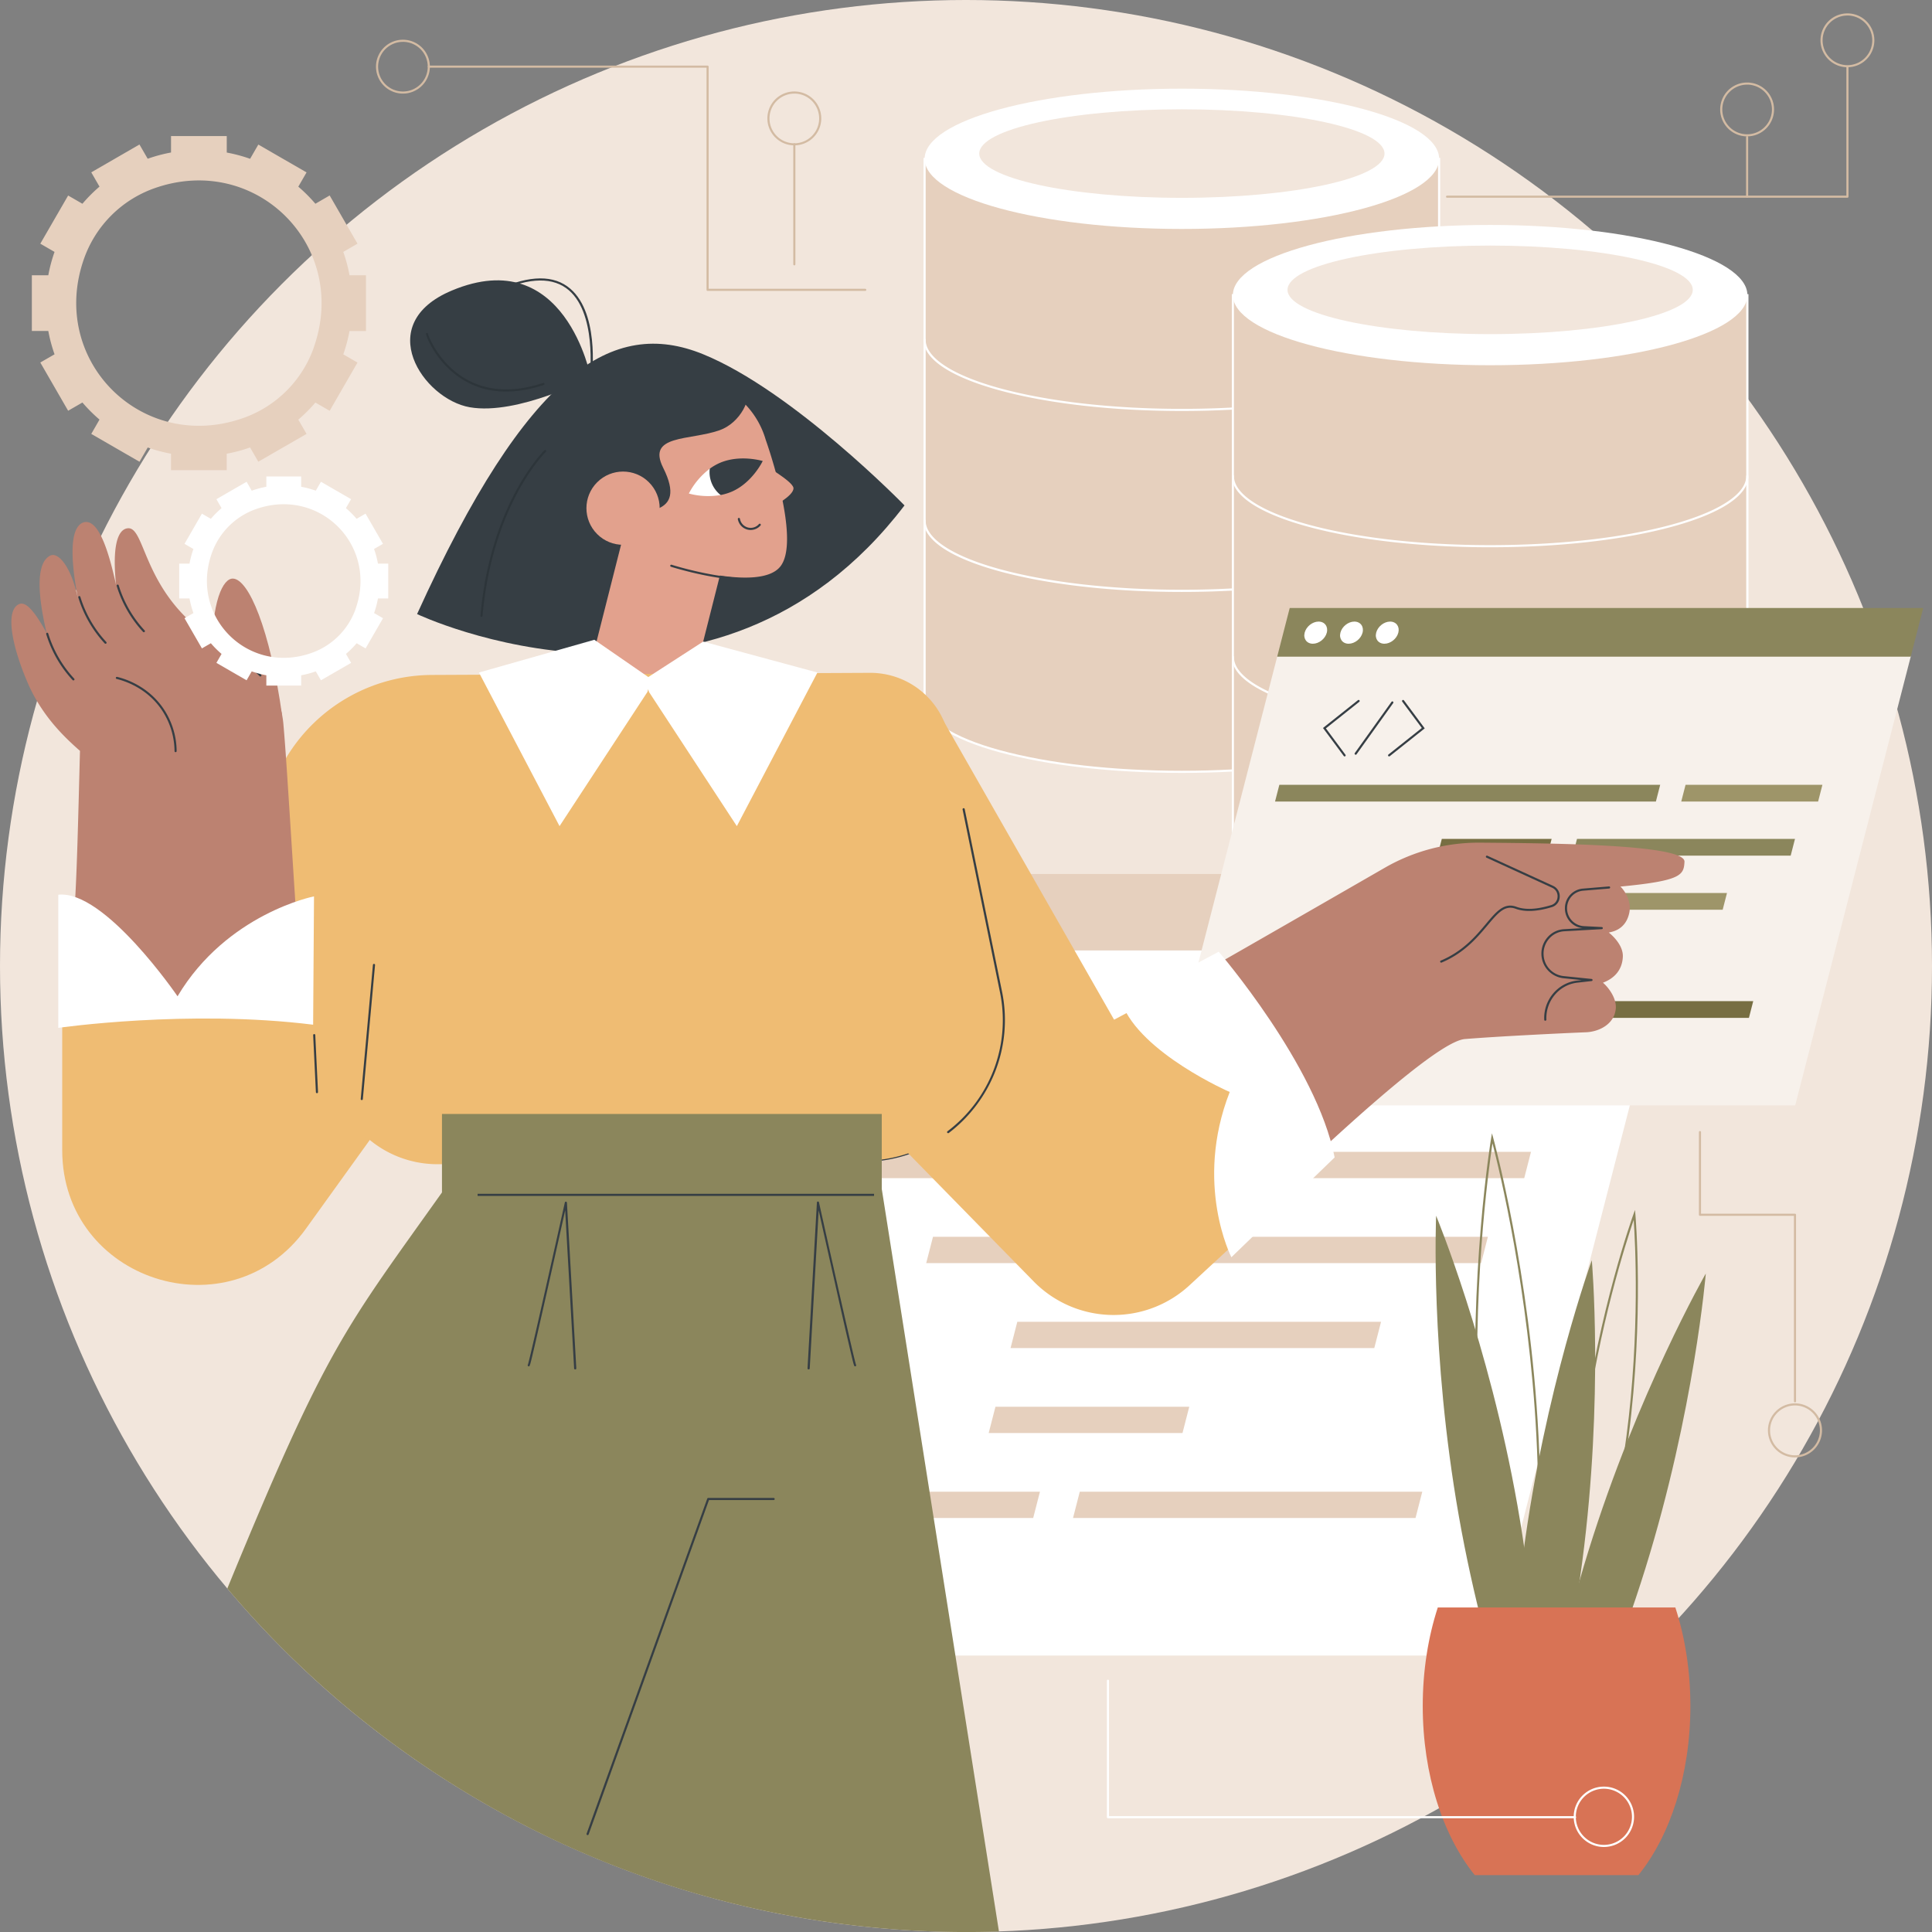 <svg xmlns="http://www.w3.org/2000/svg" viewBox="0 0 1830 1830"><rect x="0" y="0" width="1830" height="1830" fill="#808080" stroke="none"/><defs><style>.cls-1{fill:#f2e6dc;}.cls-2{fill:#fff;}.cls-3{fill:#e6d0be;}.cls-4{fill:#363e44;}.cls-5{fill:#f7f1eb;}.cls-6{fill:#8b865c;}.cls-7{fill:#9e9569;}.cls-8{fill:#776e42;}.cls-9{fill:#2d353a;}.cls-10{fill:#e2a18d;}.cls-11{fill:#efbc73;}.cls-12{fill:#bc8271;}.cls-13{fill:#d87355;}.cls-14{fill:#d3bba3;}</style></defs><g id="Layer_2" data-name="Layer 2"><g id="Illustration"><g id="Big_data_programming" data-name="Big data programming"><circle class="cls-1" cx="915" cy="915" r="915"/><path class="cls-2" d="M1228.43,898.22s-584.17-19.39-589.69,2L466.82,1568.14h942.83l171.93-667.87C1587.09,878.84,1228.43,898.22,1228.43,898.22Z"/><polygon class="cls-3" points="1600.22 827.85 657.38 827.85 638.74 900.27 1581.58 900.27 1600.22 827.85"/><ellipse class="cls-2" cx="696.09" cy="864.56" rx="18.73" ry="14.49" transform="translate(-397.58 675.11) rotate(-41.33)"/><ellipse class="cls-2" cx="749.31" cy="864.56" rx="18.73" ry="14.49" transform="translate(-384.32 710.27) rotate(-41.33)"/><ellipse class="cls-2" cx="802.54" cy="864.56" rx="18.73" ry="14.49" transform="translate(-371.06 745.41) rotate(-41.33)"/><polygon class="cls-3" points="1202.32 1115.94 635.53 1115.94 641.95 1091.03 1208.73 1091.03 1202.32 1115.94"/><polygon class="cls-3" points="1443.76 1115.94 1240.06 1115.94 1246.47 1091.03 1450.17 1091.03 1443.76 1115.94"/><polygon class="cls-3" points="1040.78 1196.42 877.31 1196.42 883.73 1171.51 1047.18 1171.51 1040.78 1196.42"/><polygon class="cls-3" points="1402.93 1196.42 1078.51 1196.42 1084.92 1171.51 1409.34 1171.51 1402.93 1196.42"/><polygon class="cls-3" points="978.64 1437.85 815.18 1437.85 821.59 1412.94 985.05 1412.94 978.64 1437.85"/><polygon class="cls-3" points="1340.79 1437.85 1016.37 1437.85 1022.78 1412.94 1347.2 1412.94 1340.79 1437.85"/><polygon class="cls-3" points="1301.73 1276.89 957.2 1276.89 963.61 1251.99 1308.15 1251.99 1301.73 1276.89"/><polygon class="cls-3" points="1120.07 1357.37 936.49 1357.37 942.9 1332.46 1126.48 1332.46 1120.07 1357.37"/><path class="cls-4" d="M739.07,1048.15a1,1,0,0,1-.8-.4l-30.61-41.21,51.6-41a1,1,0,0,1,1.24,1.57l-50.08,39.83,29.45,39.65a1,1,0,0,1-.2,1.4A1,1,0,0,1,739.07,1048.15Z"/><path class="cls-4" d="M805.3,1048.15a1,1,0,0,1-.78-.38,1,1,0,0,1,.16-1.4l50.08-39.83-29.45-39.66a1,1,0,1,1,1.6-1.19l30.61,41.21-51.6,41A1,1,0,0,1,805.3,1048.15Z"/><path class="cls-4" d="M755.52,1045.66a1,1,0,0,1-.58-.19,1,1,0,0,1-.23-1.39l54.5-76.17a1,1,0,0,1,1.4-.23,1,1,0,0,1,.23,1.39l-54.5,76.17A1,1,0,0,1,755.52,1045.66Z"/><path class="cls-3" d="M875.8,150.53V664.66c0,36.69,109.1,66.44,243.68,66.44s243.68-29.75,243.68-66.44V150.53Z"/><path class="cls-2" d="M1119.48,732.1c-65.18,0-126.47-6.92-172.57-19.49-46.51-12.68-72.12-29.71-72.12-48V149.53h489.37V664.66c0,18.24-25.61,35.27-72.11,48C1245.94,725.18,1184.66,732.1,1119.48,732.1ZM876.79,151.53V664.66c0,17,25.75,33.78,70.64,46,45.94,12.52,107.05,19.42,172.05,19.42s126.1-6.9,172-19.42c44.89-12.24,70.63-29,70.63-46V151.53Z"/><ellipse class="cls-2" cx="1119.48" cy="150.42" rx="243.68" ry="66.44"/><ellipse class="cls-1" cx="1119.48" cy="145.46" rx="191.93" ry="41.94"/><path class="cls-2" d="M1119.48,389.28c-65.18,0-126.47-6.92-172.57-19.5-46.51-12.68-72.12-29.7-72.12-47.94a1,1,0,1,1,2,0c0,17,25.75,33.77,70.64,46,45.94,12.53,107,19.43,172.05,19.43s126.1-6.9,172-19.43c44.89-12.24,70.63-29,70.63-46a1,1,0,1,1,2,0c0,18.24-25.61,35.26-72.11,47.94C1245.94,382.36,1184.66,389.28,1119.48,389.28Z"/><path class="cls-2" d="M1119.48,560.69c-65.18,0-126.47-6.92-172.57-19.49-46.51-12.68-72.12-29.71-72.12-48a1,1,0,0,1,2,0c0,17,25.75,33.78,70.64,46,45.94,12.52,107,19.42,172.05,19.42s126.1-6.9,172-19.42c44.89-12.24,70.63-29,70.63-46a1,1,0,0,1,2,0c0,18.24-25.61,35.27-72.11,48C1245.94,553.77,1184.66,560.69,1119.48,560.69Z"/><path class="cls-3" d="M1167.79,279.62V793.75c0,36.69,109.1,66.44,243.68,66.44s243.68-29.75,243.68-66.44V279.62Z"/><path class="cls-2" d="M1411.47,861.19c-65.18,0-126.47-6.92-172.57-19.5-46.51-12.68-72.11-29.7-72.11-47.94V278.62h489.36V793.75c0,18.24-25.61,35.26-72.11,47.94C1537.93,854.27,1476.65,861.19,1411.47,861.19ZM1168.79,280.62V793.75c0,17,25.74,33.77,70.63,46,45.94,12.53,107,19.43,172,19.43s126.1-6.9,172-19.43c44.89-12.24,70.63-29,70.63-46V280.62Z"/><ellipse class="cls-2" cx="1411.47" cy="279.51" rx="243.68" ry="66.44"/><ellipse class="cls-1" cx="1411.47" cy="274.54" rx="191.93" ry="41.94"/><path class="cls-2" d="M1411.47,518.37c-65.18,0-126.47-6.93-172.57-19.5-46.51-12.68-72.11-29.71-72.11-47.95a1,1,0,0,1,2,0c0,17,25.74,33.78,70.63,46,45.94,12.53,107,19.43,172,19.43s126.1-6.9,172-19.43c44.89-12.24,70.63-29,70.63-46a1,1,0,0,1,2,0c0,18.24-25.61,35.27-72.11,47.95C1537.93,511.44,1476.65,518.37,1411.47,518.37Z"/><path class="cls-2" d="M1411.47,689.78c-65.18,0-126.47-6.92-172.57-19.5-46.51-12.68-72.11-29.7-72.11-47.94a1,1,0,0,1,2,0c0,17,25.74,33.77,70.63,46,45.94,12.53,107,19.43,172,19.43s126.1-6.9,172-19.43c44.89-12.24,70.63-29,70.63-46a1,1,0,0,1,2,0c0,18.24-25.61,35.26-72.11,47.94C1537.93,682.86,1476.65,689.78,1411.47,689.78Z"/><path class="cls-5" d="M1585.08,620.68s-371.8-12.34-375.31,1.3l-109.43,425.07h600.08L1809.84,622C1813.35,608.34,1585.08,620.68,1585.08,620.68Z"/><polygon class="cls-6" points="1821.7 575.89 1221.63 575.89 1209.76 621.99 1809.84 621.99 1821.7 575.89"/><path class="cls-2" d="M1256.75,599.26c-1.49,5.79-7.39,10.48-13.18,10.48s-9.28-4.69-7.79-10.48,7.39-10.49,13.18-10.49S1258.24,593.47,1256.75,599.26Z"/><path class="cls-2" d="M1290.62,599.26c-1.49,5.79-7.39,10.48-13.18,10.48s-9.28-4.69-7.79-10.48,7.4-10.49,13.19-10.49S1292.11,593.47,1290.62,599.26Z"/><path class="cls-2" d="M1324.5,599.26c-1.49,5.79-7.39,10.48-13.18,10.48s-9.28-4.69-7.79-10.48,7.39-10.49,13.18-10.49S1326,593.47,1324.5,599.26Z"/><polygon class="cls-6" points="1568.46 759.25 1207.72 759.25 1211.8 743.39 1572.54 743.39 1568.46 759.25"/><polygon class="cls-7" points="1722.12 759.25 1592.48 759.25 1596.56 743.39 1726.2 743.39 1722.12 759.25"/><polygon class="cls-8" points="1465.64 810.47 1361.61 810.47 1365.69 794.62 1469.72 794.62 1465.64 810.47"/><polygon class="cls-6" points="1696.14 810.47 1489.66 810.47 1493.74 794.62 1700.22 794.62 1696.14 810.47"/><polygon class="cls-7" points="1426.09 964.13 1322.06 964.13 1326.14 948.28 1430.17 948.28 1426.09 964.13"/><polygon class="cls-8" points="1656.59 964.13 1450.11 964.13 1454.19 948.28 1660.67 948.28 1656.59 964.13"/><polygon class="cls-7" points="1631.73 861.69 1412.45 861.69 1416.53 845.84 1635.81 845.84 1631.73 861.69"/><polygon class="cls-6" points="1516.11 912.91 1399.27 912.91 1403.35 897.06 1520.19 897.06 1516.11 912.91"/><path class="cls-4" d="M1273.62,716.47a1,1,0,0,1-.8-.41l-19.69-26.51,33.11-26.33a1,1,0,1,1,1.25,1.56l-31.6,25.13,18.53,25a1,1,0,0,1-.21,1.4A1,1,0,0,1,1273.62,716.47Z"/><path class="cls-4" d="M1315.77,716.47a1,1,0,0,1-.78-.38,1,1,0,0,1,.16-1.41l31.6-25.13-18.54-24.95a1,1,0,0,1,1.61-1.2l19.69,26.51-33.12,26.34A1,1,0,0,1,1315.77,716.47Z"/><path class="cls-4" d="M1284.09,714.88a1,1,0,0,1-.58-.19,1,1,0,0,1-.23-1.39L1318,664.82a1,1,0,1,1,1.62,1.17l-34.68,48.47A1,1,0,0,1,1284.09,714.88Z"/><path class="cls-4" d="M395.06,581.65S676.15,715.34,856.75,478.74c0,0-105.59-108.55-190.85-143.25S499.84,351,395.06,581.65Z"/><path class="cls-4" d="M559.58,357.5s-24-127.39-131.58-82.31c-75.65,31.71-27.09,102.9,17,110.57C490.45,393.68,559.58,357.5,559.58,357.5Z"/><path class="cls-4" d="M560.57,357.63l-2-.25c.08-.63,7.57-63.19-22.42-84.54-15.69-11.16-39-9.25-69.2,5.68l-.89-1.8c30.94-15.28,54.92-17.13,71.25-5.5C568.28,293.25,560.9,355,560.57,357.63Z"/><path class="cls-9" d="M456.09,584.31H456a1,1,0,0,1-.91-1.08c4.8-55.15,21-94.8,33.75-118.36,13.83-25.56,26.73-38.26,26.86-38.39a1,1,0,0,1,1.39,1.43c-.12.13-12.85,12.67-26.54,38-12.64,23.38-28.7,62.74-33.47,117.49A1,1,0,0,1,456.09,584.31Z"/><path class="cls-9" d="M479.35,370.9c-17.37,0-32.9-5-46.44-15-21.45-15.79-29.49-38.38-29.47-39.59a1,1,0,0,1,1-1h0a1,1,0,0,1,1,.95c.34,2.27,10.09,26.64,33.35,41.21,20.89,13.08,46.33,14.86,75.62,5.28a1,1,0,0,1,1.26.64,1,1,0,0,1-.63,1.26C502.42,368.84,490.5,370.9,479.35,370.9Z"/><path class="cls-10" d="M739.23,536.47c-19.54,25-103.79-1.92-103.79-1.92l-65-71.84a80.79,80.79,0,1,1,154.84-46.16S759.12,511,739.23,536.47Z"/><path class="cls-10" d="M652,663.28,696.35,488,601.3,464.54l-44.4,175.3A48.95,48.95,0,1,0,652,663.28Z"/><path class="cls-10" d="M722.43,439.56s28.5,16.28,29.14,22.63c.76,7.58-22.13,19.17-22.13,19.17S723,439.44,722.43,439.56Z"/><path class="cls-2" d="M652.47,467.47A70.16,70.16,0,0,1,672.25,444c2.8-2.05,13.91,24.22,10.33,24.9A70.36,70.36,0,0,1,652.47,467.47Z"/><path class="cls-4" d="M693.4,465.57c19.33-8.51,29.06-28.89,29.06-28.89s-21.6-6.6-40.93,1.91a49.38,49.38,0,0,0-9.25,5.39,27.61,27.61,0,0,0,10.28,24.9A49.73,49.73,0,0,0,693.4,465.57Z"/><path class="cls-4" d="M711,502a12,12,0,0,1-3.45-.5,12.42,12.42,0,0,1-8.67-9.76,1,1,0,0,1,2-.34,10.32,10.32,0,0,0,18,5,1,1,0,1,1,1.52,1.3A12.42,12.42,0,0,1,711,502Z"/><path class="cls-4" d="M698.05,549.17H698c-29.2-1.8-62.12-12.23-62.45-12.33a1,1,0,1,1,.61-1.91c.32.11,33,10.46,62,12.24a1,1,0,0,1-.06,2Z"/><path class="cls-4" d="M566.38,511.78c-23.07-11.06-30.16-65.45-16-100.28,18.28-44.92,71.28-71.43,114.1-67.82,10.52.89,34.58,6,42.57,21,6.22,11.68-5.64,36-25.72,42.94-28.24,9.81-69,3.87-53.18,35.45,24.31,48.41-23.65,37.36-31.66,48.41C582.22,511.2,582.61,519.56,566.38,511.78Z"/><circle class="cls-10" cx="590.16" cy="481.36" r="34.69" transform="translate(-167.52 558.29) rotate(-45)"/><path class="cls-4" d="M818.38,1100.49v-2a131.19,131.19,0,0,0,79.08-26.94l1.21,1.59A133.13,133.13,0,0,1,818.38,1100.49Z"/><path class="cls-11" d="M58.93,943.72v145.7c0,123.73,158.57,174.85,230.84,74.42l244.5-339.79H269.76L101.87,934Z"/><path class="cls-4" d="M300.22,1035.47a1,1,0,0,1-1-1l-2.59-54a1,1,0,0,1,.95-1,1,1,0,0,1,1.05,1l2.59,54a1,1,0,0,1-1,1Z"/><path class="cls-12" d="M1530.46,955.53c1.12-11.45-9.34-22.56-12.15-24.7,9.7-3.67,18.21-11.08,18.85-24.54.57-11.95-12.13-22.11-13.29-22.93,1.24-.68,15.67-1.39,19.37-18.59,2.51-11.63-5.22-22.28-8.42-25,57.77-5.52,60.06-10.84,60.73-23.49.85-16.08-117.68-17.54-193.64-18.11a178.07,178.07,0,0,0-90.28,23.8c-71.44,41.15-210.51,121.16-212.13,121.19-1.11,4.75-29,210.46,19.71,271.29,5-.47,226.2-226.83,268.36-230.26,32.18-2.62,92.53-5.53,114.67-6.42C1514.31,977.31,1529,970.41,1530.46,955.53Z"/><path class="cls-4" d="M1365.11,911.82a1,1,0,0,1-.39-1.92c21.09-8.89,33.11-23.23,42.77-34.76,10-11.9,17.19-20.5,28.83-16.23,8.38,3.07,19.49,2.53,33-1.61a8.47,8.47,0,0,0,6-7.72,8.71,8.71,0,0,0-5.09-8.68L1408,812.38a1,1,0,1,1,.84-1.82l62.28,28.52a10.77,10.77,0,0,1,6.24,10.63,10.41,10.41,0,0,1-7.41,9.51c-14,4.26-25.51,4.79-34.31,1.56-10.32-3.78-16.8,4-26.61,15.65s-22,26.23-43.52,35.31A1.09,1.09,0,0,1,1365.11,911.82Z"/><path class="cls-4" d="M1463.7,966.89a1,1,0,0,1-1-.95c-.83-18.71,12.79-35,31-37.1l4.39-.51-17.48-1.79a23.45,23.45,0,0,1-14.85-38.65,22.35,22.35,0,0,1,15.72-7.75l17.44-1a18.84,18.84,0,0,1-16.61-19.28,18.56,18.56,0,0,1,16.87-18.16l24.87-2.07a1,1,0,0,1,1.08.91,1,1,0,0,1-.92,1.08l-24.87,2.07a16.57,16.57,0,0,0-15,16.22A16.82,16.82,0,0,0,1500,877.22l17.19.89a1,1,0,0,1,0,2l-35.54,2a20.45,20.45,0,0,0-14.34,7.07,21.35,21.35,0,0,0-5.16,15.9,21.11,21.11,0,0,0,18.71,19.45l26.63,2.73a1,1,0,0,1,0,2l-13.52,1.55c-17.17,2-30,17.36-29.23,35a1,1,0,0,1-1,1Z"/><path class="cls-11" d="M809.94,1041l169.11,172.73a106,106,0,0,0,147.72,3.64l98.82-91.44-91.51-202.07-78.81,42L887.82,672.52Z"/><path class="cls-2" d="M1062.68,950.46l91.69-49s93,107.9,109.81,194.87l-97.8,94.53s-35.65-69.29-1.58-156.52C1164.8,1034.38,1080.61,997.66,1062.68,950.46Z"/><path class="cls-11" d="M176.32,873.86,271.5,717.1A161.74,161.74,0,0,1,409,639.32l415.08-2A75.87,75.87,0,0,1,898.73,698l49.34,241.3c16.84,82.33-45.67,159.54-129.69,160.21l-403.28,3.23a100.75,100.75,0,0,1-100.81-113c3.15-25.71,5.24-45.68,4.18-46C315.47,942.74,176.32,873.86,176.32,873.86Z"/><path class="cls-4" d="M898.06,1073.34a1,1,0,0,1-.61-1.79A131.71,131.71,0,0,0,947.1,939.48L911.77,766.73a1,1,0,0,1,2-.4l35.32,172.75a133.81,133.81,0,0,1-6.36,75.69,135.28,135.28,0,0,1-44,58.37A1,1,0,0,1,898.06,1073.34Z"/><path class="cls-4" d="M342.68,1042h-.09a1,1,0,0,1-.91-1.09l11.56-127a1,1,0,1,1,2,.18l-11.56,127A1,1,0,0,1,342.68,1042Z"/><polygon class="cls-2" points="453.67 637.02 530 782.52 613.21 655.45 616.99 643.31 562.97 606 453.67 637.02"/><polygon class="cls-2" points="774.27 637.02 697.94 782.52 614.74 655.45 610.95 643.31 666.02 607.73 774.27 637.02"/><path class="cls-12" d="M75.75,711.23h0c-3.83,150.35-3.89,139.85-13.1,251.19H287c-9.77-140.19-15.1-238-18.39-274.4a89,89,0,0,0-5.34-25c-15.24-40.51-52-43.27-87.48-78.55-40.24-40-40.24-85.36-54.68-84.09-10,.88-14.86,18-11.18,53.6h0c-5.9-26.74-15.49-62.65-30.26-59.34-16.84,4.73-10.53,48.24-5.42,74.38-6.18-31.64-18.94-46.61-26.71-42.72-12.23,6.13-13.16,31.78-3.37,73.28h0c-14.76-26.77-22.33-31.06-28.36-25.94-11,9.35-2.33,43.31,10,72.15C39.58,678.32,61.57,698.71,75.75,711.23Z"/><path class="cls-12" d="M200.77,624.47c-.78-56.16,10.84-76.59,19.75-76.43,15,.27,35.27,48,46.74,129.89C247.4,664.7,220.63,637.7,200.77,624.47Z"/><path class="cls-4" d="M166.32,712.47a1,1,0,0,1-1-1,71.06,71.06,0,0,0-12.11-39.05c-13.86-20.46-34.46-27.3-42.68-29.3a1,1,0,1,1,.47-1.94c8.44,2,29.62,9.08,43.86,30.11a73.07,73.07,0,0,1,12.46,40.15,1,1,0,0,1-1,1Z"/><path class="cls-4" d="M246.65,640.75a1,1,0,0,1-.72-.3c-8.49-8.69-19-15.25-30.12-22.19-5.27-3.29-10.73-6.7-16.31-10.53a1,1,0,1,1,1.13-1.64c5.54,3.8,11,7.19,16.24,10.47,11.23,7,21.83,13.63,30.49,22.5a1,1,0,0,1,0,1.41A1,1,0,0,1,246.65,640.75Z"/><path class="cls-4" d="M136.25,598.84a1,1,0,0,1-.74-.32,112,112,0,0,1-25-43.58,1,1,0,0,1,1.91-.58,109.8,109.8,0,0,0,24.6,42.8,1,1,0,0,1-.06,1.41A1,1,0,0,1,136.25,598.84Z"/><path class="cls-4" d="M99.9,609.75a1,1,0,0,1-.73-.32,112,112,0,0,1-25-43.57,1,1,0,0,1,1.91-.59,110,110,0,0,0,24.59,42.8,1,1,0,0,1,0,1.42A1,1,0,0,1,99.9,609.75Z"/><path class="cls-4" d="M69.49,644.48a1,1,0,0,1-.73-.32,111.84,111.84,0,0,1-25-43.57,1,1,0,0,1,1.91-.59,110,110,0,0,0,24.59,42.8,1,1,0,0,1,0,1.42A1,1,0,0,1,69.49,644.48Z"/><path class="cls-2" d="M55.21,847.49V973.6s122.92-17.75,241.39-3l.83-121.55s-82.54,16.24-129.26,94.63C168.17,943.72,99.21,842.63,55.21,847.49Z"/><path class="cls-6" d="M215.31,1504.65c94.36-229.77,111-245.32,203.33-375.17v-74.32H835.21v71l111,703.35c-81.65,2.75-239.15-2.81-413.91-83.26A917.54,917.54,0,0,1,215.31,1504.65Z"/><rect class="cls-4" x="452.39" y="1130.78" width="375.51" height="2"/><path class="cls-4" d="M556.56,1738.21a1,1,0,0,1-.34-.06,1,1,0,0,1-.6-1.28l114.29-317.35a1,1,0,0,1,.94-.66H732.8a1,1,0,0,1,0,2H671.55l-114,316.69A1,1,0,0,1,556.56,1738.21Z"/><path class="cls-4" d="M544.81,1297.12a1,1,0,0,1-1-.95l-8.47-149.69c-2.87,12.88-9.26,41.54-15.65,69.92-5,22.35-9.09,40.16-12,52.94-5.73,24.77-5.77,24.77-6.77,24.88a1,1,0,0,1-1-.59,1,1,0,0,1,.1-1c1.78-4.95,23.6-102.33,35-153.62a1,1,0,0,1,1.06-.78,1,1,0,0,1,.92.94l8.87,156.9a1,1,0,0,1-.94,1.06Z"/><path class="cls-4" d="M765.9,1297.12h-.06a1,1,0,0,1-.94-1.06l8.87-156.9a1,1,0,0,1,2-.16c11.4,51.29,33.22,148.67,35,153.62a1,1,0,0,1,.1,1,1,1,0,0,1-1,.59c-1-.11-1-.11-6.76-24.88-3-12.78-7-30.59-12-52.94-6.4-28.38-12.79-57-15.66-69.92l-8.46,149.69A1,1,0,0,1,765.9,1297.12Z"/><path class="cls-2" d="M367.77,533.85H358A90.08,90.08,0,0,0,354.31,520l8.45-4.88-16.51-28.59-8.46,4.89a91.41,91.41,0,0,0-10.13-10.13l4.89-8.46L304,456.33h0l-4.88,8.45a90.08,90.08,0,0,0-13.84-3.71v-9.75h-33v9.75a90.39,90.39,0,0,0-13.84,3.71l-4.87-8.45-28.59,16.51,4.88,8.46a92.28,92.28,0,0,0-10.13,10.13l-8.46-4.89-16.5,28.59,8.44,4.88a90.06,90.06,0,0,0-3.7,13.84h-9.76v33h9.76a90.18,90.18,0,0,0,3.7,13.85l-8.44,4.87,16.5,28.59,8.46-4.88a92.19,92.19,0,0,0,10.13,10.12l-4.88,8.47,28.59,16.5,4.87-8.44a90.37,90.37,0,0,0,13.84,3.7v9.76h33v-9.76a90.06,90.06,0,0,0,13.84-3.7l4.88,8.44h0l28.59-16.5-4.89-8.47a91.32,91.32,0,0,0,10.13-10.12l8.46,4.88,16.51-28.59-8.45-4.87A90.21,90.21,0,0,0,358,566.86h9.75Zm-31,43.16a68.46,68.46,0,0,1-41.34,41.34C235,640,179.13,584.13,200.74,523.7a68.51,68.51,0,0,1,41.34-41.34C302.51,460.76,358.33,516.59,336.72,577Z"/><path class="cls-3" d="M346.65,260.73H331.06a143.44,143.44,0,0,0-5.91-22.12l13.48-7.79-26.37-45.68L298.74,193a145.41,145.41,0,0,0-16.18-16.18l7.81-13.52-45.68-26.37h0l-7.79,13.49a144.3,144.3,0,0,0-22.12-5.92V128.86H162v15.59a144.49,144.49,0,0,0-22.11,5.92l-7.79-13.49L86.45,163.25l7.8,13.52A145.41,145.41,0,0,0,78.07,193l-13.52-7.81L38.18,230.82l13.49,7.79a144.61,144.61,0,0,0-5.92,22.12H30.17v52.75H45.75a144.61,144.61,0,0,0,5.92,22.12l-13.49,7.78,26.37,45.69,13.52-7.81a145.41,145.41,0,0,0,16.18,16.18L86.45,411l45.68,26.37,7.79-13.49A144.49,144.49,0,0,0,162,429.76v15.59h52.75V429.76a144.3,144.3,0,0,0,22.12-5.92l7.79,13.49h0L290.37,411l-7.81-13.52a145.41,145.41,0,0,0,16.18-16.18l13.52,7.81,26.37-45.69-13.48-7.78a143.44,143.44,0,0,0,5.91-22.12h15.59Zm-49.61,69A109.42,109.42,0,0,1,231,395.74C134.45,430.26,45.25,341.06,79.77,244.52a109.46,109.46,0,0,1,66.06-66.05C242.37,144,331.56,233.15,297,329.69Z"/><path class="cls-6" d="M1437.38,1426.19c27.23,154.39,21.51,284.45,21.51,284.45S1409,1590.38,1381.81,1436s-21.51-284.46-21.51-284.46S1410.16,1271.79,1437.38,1426.19Z"/><path class="cls-6" d="M1558.47,1485.76c-46.51,149.72-111.16,262.71-111.16,262.71s10.76-129.74,57.27-279.45,111.16-262.72,111.16-262.72S1605,1336,1558.47,1485.76Z"/><path class="cls-6" d="M1493.43,1569.13l-.4-4.48c-.09-1-8.31-96.77,6.46-209.88s47.33-203.59,47.66-204.49l1.53-4.23.4,4.48c.09,1,8.31,96.77-6.46,209.88l-1-.13,1,.13c-14.77,113.1-47.33,203.59-47.66,204.49Zm54-413.64c-6.71,19.65-33.1,101-46,199.54s-8.25,184-6.81,204.66c6.71-19.65,33.1-101,46-199.54S1548.89,1176.2,1547.45,1155.49Z"/><path class="cls-6" d="M1443,1649.64l-1.2-4.34c-.35-1.25-34.87-127.36-42.88-282.24s13.3-283.88,13.52-285.16l.75-4.44,1.2,4.34c.35,1.25,34.87,127.36,42.88,282.24h0c8,154.88-13.31,283.88-13.52,285.16Zm-29.32-566.72c-3.71,24.53-19.91,142-12.77,280s35.38,253.21,41.6,277.22c3.71-24.53,19.91-142,12.76-280S1419.89,1106.93,1413.67,1082.92Z"/><path class="cls-6" d="M1498.77,1478.84c-20.41,155.44-64.93,277.78-64.93,277.78s-11.43-129.69,9-285.13,64.93-277.77,64.93-277.77S1519.18,1323.4,1498.77,1478.84Z"/><path class="cls-13" d="M1361.88,1522.63c-9.1,27.92-14.25,59.65-14.25,93.3,0,65.19,19.3,123.17,49.26,160.2h155c30-37,49.25-95,49.25-160.2,0-33.65-5.14-65.38-14.24-93.3Z"/><path class="cls-14" d="M1749.9,187.29H1370.67a1,1,0,0,1,0-2H1748.9V63.69a1,1,0,0,1,2,0v122.6A1,1,0,0,1,1749.9,187.29Z"/><path class="cls-14" d="M1749.9,63.7a25.51,25.51,0,1,1,25.51-25.51A25.53,25.53,0,0,1,1749.9,63.7Zm0-49a23.51,23.51,0,1,0,23.51,23.51A23.54,23.54,0,0,0,1749.9,14.68Z"/><path class="cls-14" d="M1654.88,187.29a1,1,0,0,1-1-1V129.87a1,1,0,1,1,2,0v56.42A1,1,0,0,1,1654.88,187.29Z"/><path class="cls-14" d="M1654.88,129.18a25.51,25.51,0,1,1,25.51-25.51A25.53,25.53,0,0,1,1654.88,129.18Zm0-49a23.51,23.51,0,1,0,23.51,23.51A23.54,23.54,0,0,0,1654.88,80.16Z"/><path class="cls-14" d="M819.55,275.54H670.23a1,1,0,0,1-1-1V64.14H406.17a1,1,0,0,1,0-2H670.23a1,1,0,0,1,1,1v210.4H819.55a1,1,0,0,1,0,2Z"/><path class="cls-14" d="M381.66,88.65a25.51,25.51,0,1,1,25.51-25.51A25.54,25.54,0,0,1,381.66,88.65Zm0-49a23.51,23.51,0,1,0,23.51,23.51A23.54,23.54,0,0,0,381.66,39.63Z"/><path class="cls-14" d="M752.4,137.68a25.52,25.52,0,1,1,25.51-25.51A25.54,25.54,0,0,1,752.4,137.68Zm0-49a23.52,23.52,0,1,0,23.51,23.52A23.54,23.54,0,0,0,752.4,88.65Z"/><path class="cls-14" d="M752.4,251.37a1,1,0,0,1-1-1V136.68a1,1,0,1,1,2,0V250.37A1,1,0,0,1,752.4,251.37Z"/><path class="cls-2" d="M1491.92,1722.23H1049.45a1,1,0,0,1-1-1V1592a1,1,0,0,1,2,0v128.26h441.47a1,1,0,0,1,0,2Z"/><path class="cls-2" d="M1519.22,1749.47a28.59,28.59,0,1,1,28.58-28.58A28.61,28.61,0,0,1,1519.22,1749.47Zm0-55.17a26.59,26.59,0,1,0,26.58,26.59A26.62,26.62,0,0,0,1519.22,1694.3Z"/><path class="cls-14" d="M1700.22,1328.3a1,1,0,0,1-1-1V1151.62h-89a1,1,0,0,1-1-1v-78.28a1,1,0,0,1,2,0v77.28h89a1,1,0,0,1,1,1V1327.3A1,1,0,0,1,1700.22,1328.3Z"/><path class="cls-14" d="M1700.22,1380.48a25.61,25.61,0,1,1,25.61-25.61A25.64,25.64,0,0,1,1700.22,1380.48Zm0-49.22a23.61,23.61,0,1,0,23.61,23.61A23.64,23.64,0,0,0,1700.22,1331.26Z"/></g></g></g></svg>